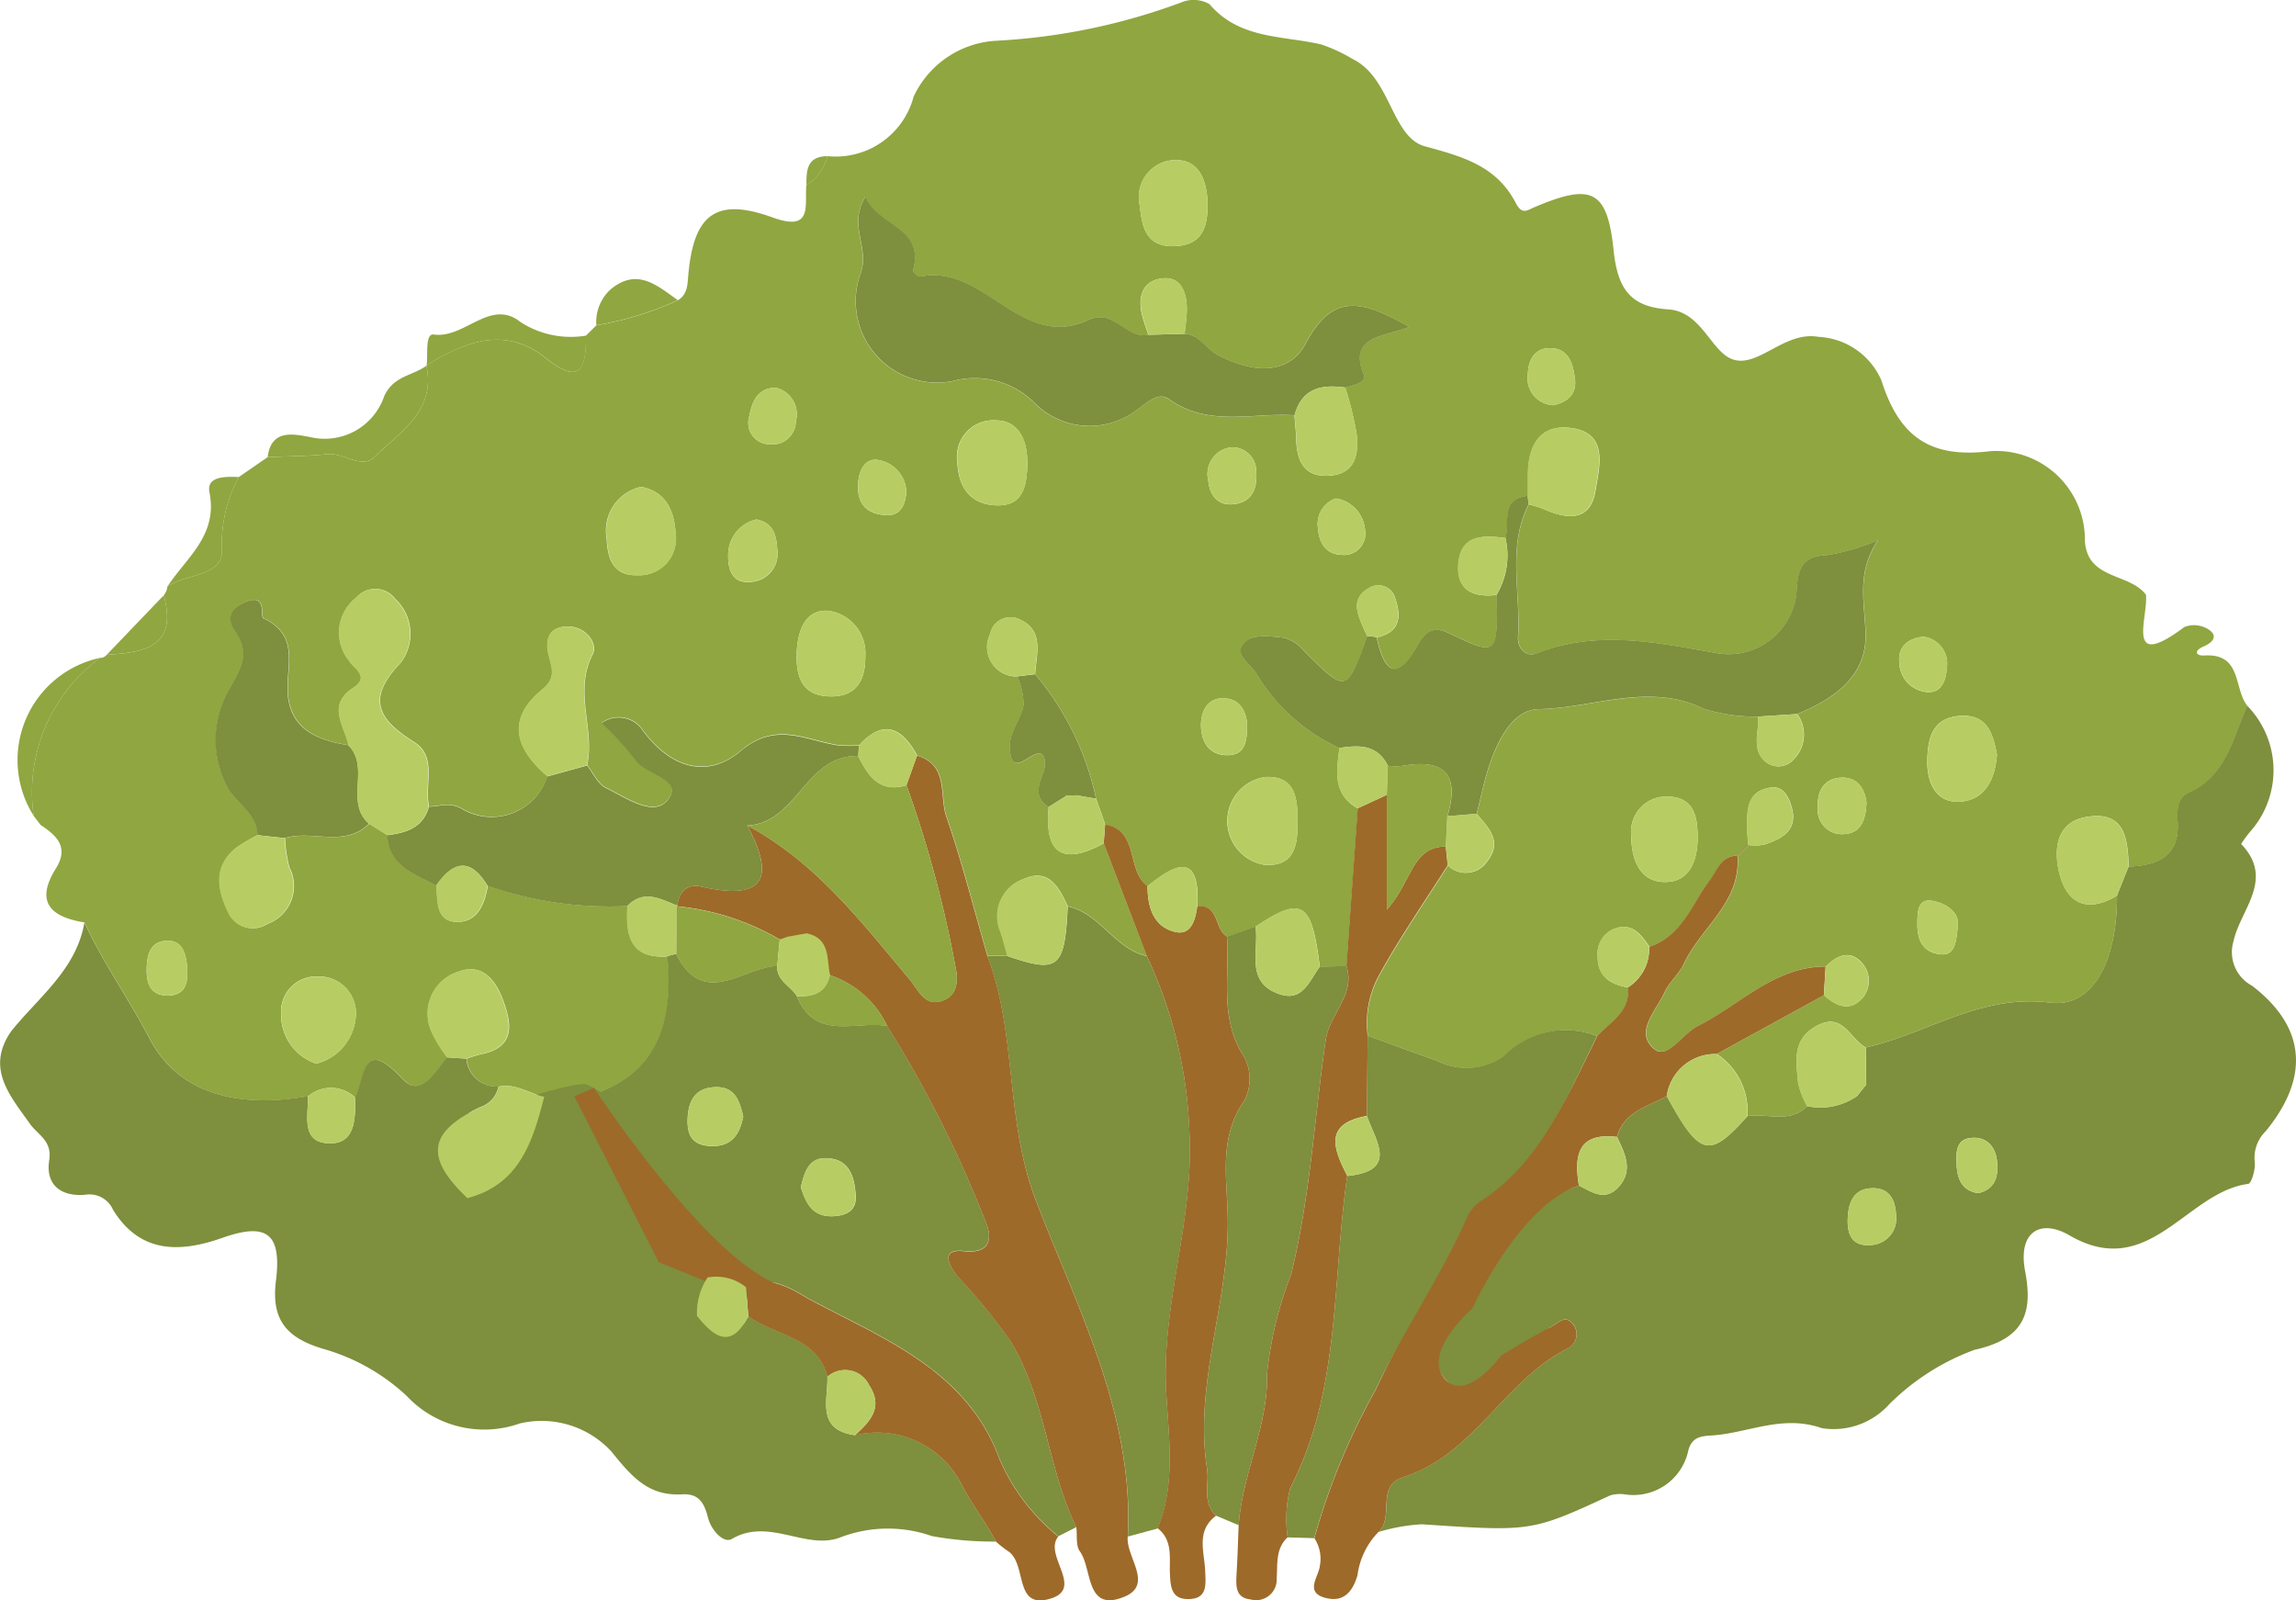 <svg xmlns="http://www.w3.org/2000/svg" width="83.642" height="58.294" viewBox="0 0 83.642 58.294"><path d="M367.976,632.84l-.254-.331a6.076,6.076,0,0,1,2.417-5.756.3.3,0,0,0,.243-.113c1.36-.082,2.6-.281,2.077-2.166a.6.6,0,0,0,.135-.32c.682-.489,2.114-.346,1.981-1.435a5.124,5.124,0,0,1,.62-2.554l1.05-.724c.726-.033,1.455-.033,2.175-.109.6-.064,1.248.569,1.731.093.922-.909,2.229-1.662,1.876-3.314l.007-.016c1.4-.864,2.863-1.447,4.34-.264,1.3,1.041,1.465.329,1.467-.816l.377-.375a11.7,11.7,0,0,0,2.968-.911c.368-.221.351-.583.386-.951.2-2.19,1.017-2.811,3.069-2.068,1.457.528,1.17-.406,1.226-1.157l.008-.022a1.718,1.718,0,0,0,.762-1.055,2.936,2.936,0,0,0,3.142-2.17,3.537,3.537,0,0,1,3.053-2.035,22.684,22.684,0,0,0,6.694-1.393,1.162,1.162,0,0,1,1.031.063c1.093,1.28,2.649,1.14,4.06,1.464a5.787,5.787,0,0,1,1.151.532c1.407.682,1.414,2.854,2.646,3.185,1.432.385,2.61.736,3.3,2.062.23.443.413.265.685.15,2.048-.865,2.647-.666,2.877,1.561.149,1.44.63,2.074,1.991,2.163,1.267.082,1.576,1.65,2.438,1.847.905.207,1.838-1.06,3.035-.846a2.643,2.643,0,0,1,2.289,1.575c.643,2.024,1.733,2.868,3.972,2.589a3.233,3.233,0,0,1,3.446,3.265c.085,1.452,1.663,1.151,2.248,2l-.024-.024c.084.836-.783,2.8,1.4,1.164a.976.976,0,0,1,.856.075c.4.242.178.489-.144.628-.371.161-.321.355.028.335,1.372-.079,1.049,1.221,1.558,1.838-.54,1.175-.756,2.556-2.156,3.168-.349.153-.42.591-.388.963.115,1.318-.67,1.685-1.781,1.724-.037-1.011-.13-2.05-1.537-1.812-1.084.183-1.192,1.135-1.011,1.964.254,1.159,1,1.578,2.12.9.01,2.351-.855,4.105-2.437,3.9-2.554-.322-4.477,1.137-6.715,1.632-.579-.3-.827-1.316-1.8-.78-.906.5-.724,1.312-.662,2.08a3.111,3.111,0,0,0,.332.838c-.64.643-1.452.249-2.18.362a2.5,2.5,0,0,0-1.117-2.263l3.908-2.141c.448.409.952.623,1.411.09a.971.971,0,0,0,.031-1.191c-.429-.569-.934-.393-1.378.055-1.875,0-3.112,1.4-4.638,2.154-.56.278-1.118,1.248-1.6.856-.75-.611.07-1.409.377-2.082.17-.374.524-.662.7-1.035.615-1.321,2.076-2.221,1.952-3.908l.407-.406a1.9,1.9,0,0,0,.543-.013c.671-.217,1.271-.53,1.006-1.4-.1-.342-.3-.743-.736-.685-.916.121-.882.848-.872,1.53,0,.182.021.363.031.546l-.4.407c-.6.012-.713.527-.995.9-.659.872-1.016,2.029-2.2,2.419-.308-.458-.646-.9-1.285-.653a.976.976,0,0,0-.6,1c-.005.745.463,1.025,1.108,1.135.087.883-.646,1.248-1.121,1.776a3.136,3.136,0,0,0-3.412.744,2.377,2.377,0,0,1-2.416.158c-.845-.3-1.686-.61-2.53-.916a3.622,3.622,0,0,1,.454-2.267c.748-1.352,1.634-2.628,2.463-3.935a.933.933,0,0,0,1.428-.152c.574-.737.049-1.221-.38-1.731.167-.64.288-1.3.514-1.915.318-.874.843-1.884,1.761-1.9,2-.034,4-.987,6.028,0a6.377,6.377,0,0,0,1.952.273c.032.574-.274,1.235.308,1.674a.732.732,0,0,0,.984-.118,1.279,1.279,0,0,0,.131-1.65c1.348-.555,2.544-1.376,2.491-2.954-.037-1.117-.339-2.21.45-3.373a8.481,8.481,0,0,1-1.819.534c-.876.03-1.093.422-1.139,1.236a2.477,2.477,0,0,1-2.923,2.337c-2.2-.385-4.36-.854-6.556.011-.4.159-.7-.2-.675-.617.1-1.606-.4-3.262.387-4.811a4.241,4.241,0,0,1,.512.158c.872.389,1.74.5,1.927-.688.135-.858.49-2.109-.955-2.26-1.13-.12-1.52.726-1.511,1.759,0,.239,0,.478,0,.717-1.012.122-.653.969-.815,1.54-.809-.1-1.64-.146-1.721.959-.07.954.551,1.215,1.395,1.114.04,2.214.028,2.239-1.736,1.393-.612-.293-.875-.01-1.13.438-.78,1.372-1.221.981-1.5-.285.947-.207.876-.884.629-1.537a.634.634,0,0,0-.936-.246c-.629.359-.414.9-.193,1.414.048.11.1.217.156.325-.759,2.086-.754,2.082-2.31.531a1.446,1.446,0,0,0-.721-.472c-.461-.053-1.082-.133-1.378.111-.555.455.156.824.364,1.179a6.851,6.851,0,0,0,3.028,2.725c-.1.832-.262,1.681.671,2.2l-.413,5.744-.975.03c-.292-2.381-.638-2.6-2.339-1.468l-1.036.367c-.466-.267-.273-1.177-1.082-1.109.093-1.976-.773-1.574-1.816-.733-.789-.559-.278-2.013-1.544-2.242q-.164-.469-.33-.939a10.347,10.347,0,0,0-2.222-4.536c.041-.761.362-1.638-.644-2.032a.749.749,0,0,0-.994.562,1.069,1.069,0,0,0,.993,1.548,2.836,2.836,0,0,1,.229,1.033c-.09.517-.513,1.007-.505,1.5.02,1.357.861.023,1.192.318.117.1.1.455.031.647-.183.475-.349.91.191,1.26q-.242,2.55,2.006,1.321.783,2.052,1.567,4.1c-1.174-.262-1.7-1.556-2.878-1.81-.321-.681-.688-1.4-1.6-.993a1.438,1.438,0,0,0-.842,1.938c.094.284.168.575.25.863l-.73,0c-.489-1.692-.919-3.405-1.493-5.069-.264-.765.1-1.882-1.067-2.225-.551-1-1.214-1.366-2.12-.38a4.785,4.785,0,0,1-.724,0c-1.2-.171-2.288-.9-3.586.2-1.214,1.026-2.553.626-3.561-.739a1.052,1.052,0,0,0-1.509-.274,10.783,10.783,0,0,1,1.222,1.332c.37.564,1.759.69,1.213,1.436-.512.7-1.547-.057-2.279-.411-.291-.141-.457-.537-.681-.816.286-1.324-.5-2.677.2-4.033.207-.4-.261-1.054-.964-1.017-.676.036-.762.528-.637,1.042.115.473.292.822-.235,1.253-1.327,1.083-.97,2.17.188,3.16a2.126,2.126,0,0,1-3.149,1.154c-.456-.224-.777-.057-1.162-.055-.184-.789.318-1.806-.548-2.349-1.314-.825-1.747-1.57-.484-2.89a1.736,1.736,0,0,0-.2-2.319.911.911,0,0,0-1.427-.042,1.61,1.61,0,0,0-.273,2.263c.164.292.813.6.17,1.016-.976.636-.315,1.376-.172,2.087-1.076-.17-2.054-.54-2.2-1.777-.115-1.012.493-2.192-.893-2.842-.135-.064.146-.9-.609-.614-.555.209-.789.573-.41,1.112.558.789.173,1.364-.236,2.1a3.661,3.661,0,0,0-.092,3.487c.312.65,1.107.99,1.128,1.813a5.965,5.965,0,0,0-.768.454c-.875.7-.692,1.555-.277,2.41a.979.979,0,0,0,1.4.372,1.471,1.471,0,0,0,.8-2.066,5.085,5.085,0,0,1-.157-1.057c1-.312,2.168.363,3.069-.526l.662.414c.055,1.137,1,1.408,1.784,1.837.051.533-.022,1.258.662,1.318.8.071,1.091-.6,1.21-1.311a13.5,13.5,0,0,0,5.09.738c-.067,1.052.087,1.93,1.461,1.835.214,2.382-.321,4.333-2.928,5.1l-1.557.011c-.56-.108-1.056-.5-1.668-.37a1.1,1.1,0,0,1-1.17-1.013,4.6,4.6,0,0,1,.517-.163c1.277-.252,1.129-1.115.806-1.983-.266-.717-.752-1.35-1.617-1.026a1.6,1.6,0,0,0-.969,2.209,4.433,4.433,0,0,0,.565.916c-.446.509-.961,1.513-1.636.78-1.446-1.567-1.369-.063-1.718.691a1.275,1.275,0,0,0-1.721-.057c-2.349.417-4.66.039-5.782-2.114-.745-1.432-1.693-2.749-2.362-4.217-1.237-.2-1.822-.74-1.037-1.983C369.013,633.635,368.551,633.223,367.976,632.84ZM415.5,616.906c.29-.076.786-.188.676-.457-.588-1.443.715-1.368,1.656-1.754-1.641-.919-2.755-1.322-3.763.585-.665,1.259-2.052,1.052-3.225.434-.415-.219-.653-.731-1.194-.766.028-.3.081-.6.079-.9,0-.6-.209-1.193-.887-1.12-.729.079-.917.684-.736,1.369.061.233.148.46.223.691-.81.164-1.271-.973-2.183-.544-2.458,1.156-3.82-2.07-6.132-1.577-.073.016-.275-.166-.262-.213.444-1.613-1.3-1.617-1.726-2.7-.669,1.033.167,1.853-.187,2.805a2.966,2.966,0,0,0,3.34,3.918,3.08,3.08,0,0,1,2.965.757,2.831,2.831,0,0,0,3.8.262c.348-.247.747-.642,1.132-.366,1.438,1.03,3.041.488,4.574.587.023.3.058.594.066.891.021.846.355,1.41,1.292,1.3.876-.1.981-.8.912-1.479A12.03,12.03,0,0,0,415.5,616.906Zm-1.742,15.788c.014-.842-.084-1.665-1.188-1.6a1.62,1.62,0,0,0,0,3.2C413.679,634.363,413.776,633.532,413.763,632.694Zm-35.746,8.842a1.914,1.914,0,0,0,1.433-1.625,1.341,1.341,0,0,0-1.359-1.553,1.283,1.283,0,0,0-1.352,1.373A1.884,1.884,0,0,0,378.017,641.536Zm11.836-21.012a1.634,1.634,0,0,0-1.252,1.9c.03.744.267,1.346,1.11,1.317a1.332,1.332,0,0,0,1.4-1.51C391.065,621.458,390.8,620.7,389.853,620.524Zm14.069-.967c-.014-.646-.253-1.434-1.118-1.455a1.327,1.327,0,0,0-1.431,1.514c.039.913.466,1.538,1.4,1.58C403.777,621.241,403.917,620.494,403.922,619.557Zm35.323,10.7c-.144-.724-.33-1.441-1.306-1.393-1.066.052-1.221.85-1.23,1.665s.354,1.536,1.227,1.461C438.826,631.913,439.184,631.145,439.244,630.258ZM395.518,626.6c-.026.9.23,1.571,1.291,1.556.971-.013,1.22-.71,1.209-1.474a1.555,1.555,0,0,0-1.375-1.647C395.8,624.993,395.542,625.816,395.518,626.6Zm14.967-16.419c-.022-.792-.292-1.564-1.151-1.563a1.347,1.347,0,0,0-1.324,1.62c.078.647.144,1.524,1.2,1.52C410.286,611.753,410.506,611.073,410.485,610.18Zm17.855,23.154c0-.78-.112-1.517-1.112-1.531a1.283,1.283,0,0,0-1.306,1.443c0,.78.275,1.7,1.274,1.67C428.055,634.891,428.327,634.134,428.34,633.334Zm-34.289-11.623A1.311,1.311,0,0,0,393.023,623c-.016.517.14,1.03.759.987a1.028,1.028,0,0,0,1.026-1.207C394.776,622.267,394.661,621.828,394.051,621.711Zm17.26-2.624a.977.977,0,0,0-.8,1.2c.052.546.351.933.931.867.666-.076.869-.585.816-1.183A.867.867,0,0,0,411.311,619.087Zm23.178,12.926c-.061-.473-.3-.9-.872-.9-.67.006-.929.48-.9,1.1a.88.88,0,0,0,.871.961C434.274,633.182,434.471,632.676,434.49,632.013Zm-22.562-2.889c-.05-.366-.209-.9-.888-.9-.59,0-.8.527-.792,1,.008.552.262,1.059.94,1.073C411.838,630.306,411.937,629.845,411.927,629.124ZM394.74,616.909c-.687.028-.86.563-.957,1.076a.778.778,0,0,0,.751.988.851.851,0,0,0,.953-.836A.991.991,0,0,0,394.74,616.909Zm4.772,3.823a1.217,1.217,0,0,0-.959-1.173c-.506-.129-.747.307-.792.774-.058.612.14,1.091.815,1.2C399.043,621.613,399.433,621.515,399.512,620.731Zm23.571-3.184c.488-.1.858-.387.788-.951-.065-.523-.213-1.119-.893-1.128-.566-.008-.813.418-.824.956A.978.978,0,0,0,423.082,617.548Zm-7.931,3.4a.981.981,0,0,0-.642,1.094c.04.542.3.941.863.957a.776.776,0,0,0,.848-.919A1.258,1.258,0,0,0,415.152,620.945Zm21.387,5.036c-.554.067-.914.369-.852.938A1.1,1.1,0,0,0,436.7,628c.516.034.688-.414.712-.861A.984.984,0,0,0,436.539,625.981Zm-63.881,13.074c.677-.06.678-.562.65-1.045-.03-.5-.182-1.017-.8-.953-.585.06-.669.585-.67,1.087C371.839,638.69,372.028,639.071,372.659,639.055Zm65.162-2.582c.04-.38-.309-.753-.907-.869-.525-.1-.554.32-.568.683-.022.573.075,1.119.745,1.249C437.691,637.653,437.758,637.193,437.82,636.473Z" transform="translate(-366.495 -602.789)" fill="#90a640"/><path d="M460.606,643.041c1.112-.039,1.9-.405,1.781-1.724-.032-.372.039-.81.388-.963,1.4-.612,1.616-1.993,2.156-3.168a3.364,3.364,0,0,1,.188,4.486,4.334,4.334,0,0,0-.413.546c1.242,1.293-.035,2.394-.28,3.55a1.383,1.383,0,0,0,.676,1.612c1.967,1.507,2.111,3.333.5,5.3a1.349,1.349,0,0,0-.4,1.12c.033.266-.12.789-.239.8-2.255.294-3.609,3.56-6.51,1.875-1.056-.614-1.89-.134-1.615,1.312.294,1.543-.058,2.462-1.848,2.858a8.588,8.588,0,0,0-3.1,1.978,2.723,2.723,0,0,1-2.464.873c-1.455-.51-2.712.2-4.059.271-.412.023-.683.106-.8.542a2.042,2.042,0,0,1-2.314,1.6,1.218,1.218,0,0,0-.537.04c-2.873,1.328-2.871,1.316-6.849,1.05a6.611,6.611,0,0,0-1.591.283c.6-.534-.1-1.685.9-2,2.586-.813,3.682-3.517,5.989-4.687a.581.581,0,0,0,.171-.929c-.28-.309-.522.019-.778.146-.629.313-1.232,2.172-2.068,2.026-.94-.165-1.006.748-1.783-.132-.863-.977.4-2.073.875-2.686,1.2-1.547,1.836-3.659,4.006-4.361.475.249.962.587,1.446.047.549-.614.213-1.221-.063-1.82.259-.917,1.119-1.1,1.815-1.483,1.2,2.2,1.548,2.29,2.935.727.728-.114,1.541.28,2.18-.363a2.33,2.33,0,0,0,1.818-.371l.33-.414-.017-1.352c2.237-.495,4.16-1.954,6.715-1.632,1.582.2,2.446-1.554,2.437-3.9Q460.392,643.569,460.606,643.041Zm-8.469,12.718c-.02-.521-.206-.978-.777-1-.771-.034-.977.514-.987,1.175-.008.555.2.939.816.893A.962.962,0,0,0,452.137,655.759Zm2.992-.821c.616-.144.732-.6.691-1.115-.044-.551-.353-.943-.933-.9s-.567.54-.546.973C454.366,654.422,454.535,654.85,455.129,654.938Z" transform="translate(-383.063 -611.475)" fill="#7e8f3d"/><path d="M379.036,654.126c.349-.753.271-2.257,1.718-.691.676.733,1.191-.271,1.636-.78l.7.048a1.1,1.1,0,0,0,1.169,1.012.989.989,0,0,1-.66.75c-1.912.905,3.347-1.036,3.886-.815,2.568,1.052,1.957,6.307,4.679,6.979.619.776.57,2.682,1.2,1.453.966.727,2.5.721,2.879,2.209.021.856-.411,1.927,1,2.125a3.449,3.449,0,0,1,3.882,1.789c.38.733.876,1.372,1.258,2.088a12.559,12.559,0,0,1-2.338-.2,4.833,4.833,0,0,0-3.3.036c-1.256.514-2.622-.733-3.984.069-.3.177-.75-.319-.866-.765-.132-.507-.309-.9-.946-.86-1.218.067-1.818-.619-2.575-1.558a3.456,3.456,0,0,0-3.339-1.024,3.87,3.87,0,0,1-4.123-1.007,7.408,7.408,0,0,0-3.043-1.712c-1.371-.41-1.89-1.09-1.716-2.484.214-1.723-.34-2.127-1.946-1.56-1.549.546-3,.582-3.988-1.018a.938.938,0,0,0-1-.552c-.876.082-1.47-.338-1.326-1.256.113-.717-.415-.916-.71-1.336-.71-1.008-1.615-2.008-.676-3.36,1-1.249,2.375-2.245,2.669-3.968.669,1.468,1.617,2.785,2.362,4.217,1.121,2.153,3.433,2.531,5.781,2.114.019.673-.262,1.645.7,1.715C379.044,655.859,379.051,654.908,379.036,654.126Z" transform="translate(-366.1 -614.14)" fill="#7e8f3d"/><path d="M394.706,654.465c2.606-.762,3.142-2.713,2.928-5.1a1.614,1.614,0,0,1,.326-.085c1.005,2.012,2.431.469,3.678.435-.025.54.487.729.717,1.1.671,1.65,2.139.884,3.289,1.085a42.858,42.858,0,0,1,3.567,7.082c.193.422.373,1.236-.777,1.116-.831-.087-.584.475-.241.9a23.325,23.325,0,0,1,1.92,2.343c1.305,2.129,1.362,4.641,2.42,6.817l-.654.332a7.42,7.42,0,0,1-2.144-2.819c-1.163-3.2-4.182-4.367-6.851-5.782-.535-.284-1.466-1.011-2.381-.485a1.727,1.727,0,0,0-1.4-.356,11.339,11.339,0,0,0-3.98-5.85C394.915,655.048,394.842,654.717,394.706,654.465Zm5.693.733c-.127-.531-.276-1.074-.983-1.068-.77.007-1.028.5-1.045,1.2-.013.567.191.91.818.946C399.96,656.316,400.265,655.88,400.4,655.2Zm2.1,2.589c.181.528.389,1.081,1.18,1.045.485-.022.852-.206.819-.743-.042-.7-.229-1.364-1.1-1.372C402.787,656.713,402.63,657.215,402.495,657.787Z" transform="translate(-373.324 -614.53)" fill="#7e8f3d"/><path d="M414.219,648.766l.73,0c1.861.642,2.092.452,2.2-1.808,1.179.254,1.7,1.548,2.878,1.81a16.407,16.407,0,0,1,1.555,6.384c.181,3.219-1.013,6.246-.848,9.44.085,1.663.362,3.388-.306,5.026l-1.09.294c.232-4.415-1.825-8.3-3.328-12.186C414.846,654.732,415.312,651.633,414.219,648.766Z" transform="translate(-378.251 -613.942)" fill="#7e8f3d"/><path d="M410.4,646.914c1.093,2.867.627,5.966,1.784,8.956,1.5,3.882,3.56,7.771,3.328,12.186-.078.746.953,1.745-.114,2.193-1.44.6-1.165-1.011-1.631-1.65-.153-.21-.091-.576-.127-.871-1.058-2.176-1.115-4.688-2.42-6.817a23.321,23.321,0,0,0-1.92-2.343c-.342-.429-.589-.99.241-.9,1.15.12.97-.694.777-1.116a42.859,42.859,0,0,0-3.567-7.082,3.554,3.554,0,0,0-2.091-1.857c-.117-.6-1.728-1.332-1.822-1.3a9.19,9.19,0,0,0-3.752-1.212l.018-.022c.051-.514.375-.807.845-.7,2.249.522,2.775-.225,1.7-2.222,2.484,1.325,4.154,3.511,5.91,5.6.338.4.563,1.043,1.241.77.534-.216.54-.761.428-1.257a41.838,41.838,0,0,0-1.778-6.58l.386-1.075c1.166.342.8,1.459,1.067,2.224C409.479,643.509,409.908,645.222,410.4,646.914Z" transform="translate(-374.429 -612.09)" fill="#9d6a29"/><path d="M442.989,653.25c-.7.383-1.555.566-1.815,1.483-1.434-.169-1.562.682-1.384,1.773-2.171.7-3.878,4.472-3.878,4.472s-1.866,1.6-1,2.575c.777.881,2.039-.851,2.039-.851s1.183-.729,1.812-1.042c.256-.126.5-.454.778-.146a.581.581,0,0,1-.171.929c-2.307,1.17-3.4,3.873-5.989,4.687-1,.315-.3,1.466-.9,2a2.771,2.771,0,0,0-.759,1.578c-.181.6-.508.984-1.152.819-.793-.2-.259-.771-.218-1.166a1.362,1.362,0,0,0-.2-1.012,24.646,24.646,0,0,1,2.231-5.4c1-2.134,3.371-6.435,3.371-6.435l.428-.531c2.2-1.417,3.179-3.711,4.274-5.921.475-.529,1.209-.893,1.12-1.777a1.658,1.658,0,0,0,.774-1.478c1.188-.39,1.545-1.547,2.2-2.419.282-.371.4-.886.995-.9l.022.023c.123,1.686-1.337,2.587-1.952,3.908-.174.373-.528.661-.7,1.035-.306.673-1.127,1.47-.377,2.082.481.392,1.04-.578,1.6-.856,1.526-.758,2.763-2.15,4.639-2.154q-.031.524-.064,1.047l-3.908,2.141A1.781,1.781,0,0,0,442.989,653.25Z" transform="translate(-382.271 -613.319)" fill="#9d6a29"/><path d="M440.114,653.206c-1.1,2.21-2.067,4.617-4.268,6.034a1.454,1.454,0,0,0-.422.465c-.975,2.238-2.382,4.255-3.384,6.389a24.642,24.642,0,0,0-2.231,5.4l-.968-.028a4.579,4.579,0,0,1,.091-1.789c1.86-3.591,1.519-7.562,2.08-11.376,1.878-.187,1.033-1.272.718-2.182l.026-2.929c.842.306,1.683.619,2.529.916a2.378,2.378,0,0,0,2.416-.158A3.135,3.135,0,0,1,440.114,653.206Z" transform="translate(-381.933 -615.465)" fill="#7e8f3d"/><path d="M428.993,649.407l.975-.03c.342,1.051-.614,1.734-.754,2.7-.413,2.846-.567,5.722-1.264,8.55a13.743,13.743,0,0,0-.872,3.593c.047,1.915-.9,3.645-1.036,5.527l-.818-.344c-.524-.491-.242-1.137-.332-1.713-.481-3.077.785-6.007.756-9.053-.013-1.461-.363-2.983.61-4.366a1.73,1.73,0,0,0-.007-1.571c-.925-1.4-.528-2.92-.632-4.394l1.037-.367c.141.876-.4,2.023.866,2.462C428.37,650.7,428.62,649.918,428.993,649.407Z" transform="translate(-380.919 -614.191)" fill="#7e8f3d"/><path d="M426.44,668.127c.135-1.882,1.083-3.613,1.036-5.528a13.742,13.742,0,0,1,.872-3.593c.7-2.828.851-5.7,1.264-8.55.14-.966,1.1-1.649.754-2.7q.205-2.872.412-5.744l1.059-.489c0,1.251,0,2.5,0,4.183.931-1.043.911-2.3,2.149-2.3l.071.682c-.829,1.307-1.715,2.583-2.463,3.935a3.622,3.622,0,0,0-.454,2.267q-.012,1.464-.025,2.929c-1.6.28-1.211,1.214-.718,2.182-.561,3.814-.221,7.785-2.08,11.376a4.582,4.582,0,0,0-.091,1.789c-.448.413-.363.975-.4,1.495a.751.751,0,0,1-.949.771c-.574-.061-.533-.517-.512-.942C426.4,669.307,426.417,668.717,426.44,668.127Z" transform="translate(-381.317 -612.57)" fill="#9d6a29"/><path d="M424.382,647.05c.1,1.475-.292,3,.632,4.394a1.73,1.73,0,0,1,.007,1.571c-.973,1.383-.623,2.9-.61,4.366.029,3.046-1.236,5.975-.756,9.052.09.576-.192,1.221.332,1.712-.744.548-.429,1.309-.4,2.011.018.49.1,1.037-.641,1.028-.586-.007-.62-.451-.642-.9-.029-.59.12-1.233-.448-1.682.67-1.638.392-3.363.307-5.026-.164-3.194,1.029-6.221.848-9.44a16.41,16.41,0,0,0-1.555-6.384q-.784-2.052-1.566-4.1c.018-.229.035-.459.052-.688,1.266.23.756,1.684,1.544,2.243,0,.766.215,1.491,1.012,1.675.581.135.738-.448.8-.943C424.109,645.873,423.916,646.783,424.382,647.05Z" transform="translate(-379.683 -612.935)" fill="#9d6a29"/><path d="M402.459,665.45c.915-.526,1.845.2,2.381.485,2.669,1.414,5.688,2.582,6.851,5.782a7.42,7.42,0,0,0,2.145,2.819c-.582.7,1.075,1.974-.434,2.3-1.176.251-.708-1.348-1.416-1.78a4.272,4.272,0,0,1-.419-.331c-.383-.718-.879-1.356-1.259-2.089a3.448,3.448,0,0,0-3.881-1.789c.545-.5,1.052-1.011.515-1.825a.968.968,0,0,0-1.52-.3c-.383-1.489-1.913-1.482-2.88-2.209Z" transform="translate(-375.282 -618.566)" fill="#9d6a29"/><path d="M384.927,620.611c.353,1.651-.954,2.4-1.876,3.313-.483.476-1.133-.156-1.731-.093-.721.076-1.449.076-2.175.109.123-1.045.973-.832,1.537-.733a2.29,2.29,0,0,0,2.706-1.479C383.721,620.976,384.421,620.983,384.927,620.611Z" transform="translate(-369.394 -607.289)" fill="#90a640"/><path d="M392.7,618.883c0,1.145-.167,1.858-1.467.816-1.477-1.183-2.939-.6-4.34.264.05-.4-.061-1.164.259-1.12,1.138.158,2.065-1.341,3.169-.447A3.378,3.378,0,0,0,392.7,618.883Z" transform="translate(-371.35 -606.658)" fill="#90a640"/><path d="M369.953,634.849a6.076,6.076,0,0,0-2.417,5.756A3.807,3.807,0,0,1,369.953,634.849Z" transform="translate(-366.308 -610.885)" fill="#90a640"/><path d="M376.861,626.033a5.123,5.123,0,0,0-.62,2.554c.133,1.089-1.3.946-1.981,1.435.69-1.056,1.842-1.861,1.531-3.43C375.672,625.993,376.386,626.016,376.861,626.033Z" transform="translate(-368.16 -608.657)" fill="#90a640"/><path d="M395.691,616.758c.967-.794,1.692-.13,2.44.4a11.662,11.662,0,0,1-2.967.912A1.6,1.6,0,0,1,395.691,616.758Z" transform="translate(-373.439 -606.224)" fill="#90a640"/><path d="M373.378,631.8c.521,1.885-.718,2.084-2.077,2.166Z" transform="translate(-367.413 -610.115)" fill="#90a640"/><path d="M406.167,610.4a1.718,1.718,0,0,1-.762,1.055C405.392,610.906,405.433,610.4,406.167,610.4Z" transform="translate(-376.025 -604.71)" fill="#90a640"/><path d="M430.157,636.136a6.852,6.852,0,0,1-3.028-2.725c-.209-.354-.919-.723-.364-1.179.3-.244.917-.164,1.378-.111a1.447,1.447,0,0,1,.721.472c1.556,1.55,1.552,1.555,2.31-.531a1.335,1.335,0,0,1,.343.043c.276,1.265.716,1.656,1.5.285.255-.448.518-.731,1.13-.438,1.765.847,1.777.822,1.737-1.392a2.783,2.783,0,0,0,.325-2.074c.162-.571-.2-1.418.815-1.54q.011.157.029.314c-.786,1.549-.283,3.206-.387,4.811-.027.417.271.777.675.617,2.2-.865,4.356-.4,6.556-.011a2.478,2.478,0,0,0,2.923-2.337c.046-.814.263-1.206,1.139-1.236a8.484,8.484,0,0,0,1.819-.534c-.789,1.163-.487,2.257-.45,3.373.052,1.578-1.143,2.4-2.491,2.955l-1.423.093a6.375,6.375,0,0,1-1.952-.273c-2.026-.992-4.028-.038-6.028,0-.918.016-1.443,1.026-1.761,1.9-.226.619-.346,1.275-.514,1.916q-.531.046-1.064.089c.457-1.514-.1-2.113-1.646-1.833a2.669,2.669,0,0,1-.523-.006C431.541,636,430.863,636.027,430.157,636.136Z" transform="translate(-381.367 -608.889)" fill="#7e8f3d"/><path d="M419.791,617.367c.542.035.78.547,1.194.766,1.173.617,2.56.825,3.225-.434,1.008-1.908,2.122-1.5,3.763-.585-.941.386-2.244.312-1.656,1.754.11.269-.386.382-.676.457-.867-.125-1.587.023-1.85,1.008-1.534-.1-3.136.443-4.575-.588-.385-.276-.784.12-1.132.366a2.831,2.831,0,0,1-3.8-.262,3.08,3.08,0,0,0-2.965-.757,2.966,2.966,0,0,1-3.34-3.918c.354-.952-.482-1.772.187-2.805.431,1.082,2.17,1.086,1.726,2.7-.013.047.189.229.262.213,2.312-.493,3.673,2.733,6.132,1.577.911-.429,1.372.707,2.182.544Z" transform="translate(-376.63 -605.208)" fill="#7e8f3d"/><path d="M398.085,641.685c1.073,2,.546,2.744-1.7,2.222-.469-.109-.794.183-.845.7-.61-.241-1.221-.611-1.824.014a13.5,13.5,0,0,1-5.09-.738c-.62-1.033-1.245-.914-1.872-.008-.785-.428-1.73-.7-1.784-1.836.685-.085,1.307-.264,1.52-1.04.383,0,.7-.17,1.161.055A2.126,2.126,0,0,0,390.8,639.9l1.451-.4c.223.28.39.676.681.816.732.354,1.767,1.111,2.279.411.546-.746-.843-.872-1.213-1.436a10.785,10.785,0,0,0-1.222-1.332,1.052,1.052,0,0,1,1.509.274c1.008,1.365,2.347,1.765,3.561.739,1.3-1.1,2.387-.366,3.586-.2a4.758,4.758,0,0,0,.724,0c-.009.129-.016.258-.024.386C400.211,639.09,399.909,641.6,398.085,641.685Z" transform="translate(-370.864 -611.615)" fill="#7e8f3d"/><path d="M378.13,640.593c-.021-.823-.816-1.164-1.128-1.813a3.661,3.661,0,0,1,.092-3.487c.409-.731.795-1.306.236-2.1-.38-.538-.146-.9.41-1.111.756-.284.474.551.609.614,1.387.65.778,1.83.893,2.842.141,1.236,1.119,1.607,2.2,1.777.813.805-.142,2.077.755,2.86-.9.889-2.07.214-3.068.526Z" transform="translate(-368.753 -610.172)" fill="#7e8f3d"/><path d="M383.706,640.045c-.9-.783.058-2.055-.755-2.86-.144-.711-.8-1.452.172-2.088.643-.419-.007-.724-.17-1.016a1.61,1.61,0,0,1,.273-2.263.911.911,0,0,1,1.427.042,1.736,1.736,0,0,1,.2,2.319c-1.262,1.32-.83,2.064.484,2.89.866.544.364,1.561.548,2.349-.212.776-.833.955-1.519,1.04Z" transform="translate(-370.266 -610.038)" fill="#b7cd63"/><path d="M391.314,656.1c-.414,1.626-.9,3.2-2.8,3.693-1.555-1.479-1.438-2.408.474-3.313a.989.989,0,0,0,.66-.75C390.258,655.6,390.754,655.988,391.314,656.1Z" transform="translate(-371.488 -616.15)" fill="#b7cd63"/><path d="M393.866,638.379l-1.451.4c-1.158-.99-1.514-2.076-.188-3.16.527-.43.35-.78.235-1.253-.125-.514-.039-1.006.637-1.042.7-.037,1.171.616.964,1.017C393.364,635.7,394.152,637.055,393.866,638.379Z" transform="translate(-372.483 -610.501)" fill="#b7cd63"/><path d="M416.232,635.643a10.358,10.358,0,0,1,2.223,4.535l-.684-.12c-.122-.116-.379-.109-.38.005l-.665.42c-.54-.351-.375-.786-.191-1.261.074-.192.086-.544-.031-.647-.331-.3-1.172,1.038-1.192-.318-.007-.5.416-.986.505-1.5a2.834,2.834,0,0,0-.229-1.033Z" transform="translate(-378.527 -611.085)" fill="#7e8f3d"/><path d="M388.357,653.279l-.7-.048a4.413,4.413,0,0,1-.565-.915,1.6,1.6,0,0,1,.969-2.21c.865-.324,1.351.31,1.617,1.026.322.868.471,1.731-.807,1.983A4.614,4.614,0,0,0,388.357,653.279Z" transform="translate(-371.37 -614.716)" fill="#b7cd63"/><path d="M440.585,626.42q-.018-.157-.029-.314c0-.239.005-.478,0-.717-.01-1.033.38-1.878,1.511-1.759,1.445.152,1.09,1.4.954,2.26-.187,1.186-1.055,1.076-1.927.688A4.245,4.245,0,0,0,440.585,626.42Z" transform="translate(-384.902 -608.049)" fill="#b7cd63"/><path d="M378.175,643.487l.994.112a5.038,5.038,0,0,0,.156,1.058,1.471,1.471,0,0,1-.8,2.066.979.979,0,0,1-1.4-.372c-.415-.854-.6-1.706.277-2.41A6,6,0,0,1,378.175,643.487Z" transform="translate(-368.798 -613.066)" fill="#b7cd63"/><path d="M428.479,642.255c.012.839-.085,1.67-1.187,1.6a1.62,1.62,0,0,1,0-3.2C428.394,640.591,428.492,641.414,428.479,642.255Z" transform="translate(-381.209 -612.351)" fill="#b7cd63"/><path d="M447.331,655.691a1.781,1.781,0,0,1,1.818-1.535,2.5,2.5,0,0,1,1.117,2.263C448.879,657.981,448.53,657.895,447.331,655.691Z" transform="translate(-386.613 -615.76)" fill="#b7cd63"/><path d="M417.269,646.579c-.1,2.26-.334,2.45-2.2,1.808-.082-.289-.156-.579-.25-.863a1.438,1.438,0,0,1,.842-1.938C416.582,645.183,416.948,645.9,417.269,646.579Z" transform="translate(-378.377 -613.567)" fill="#b7cd63"/><path d="M468.955,644.4q-.213.528-.428,1.056c-1.123.674-1.866.255-2.12-.9-.182-.829-.073-1.78,1.011-1.964C468.825,642.345,468.918,643.385,468.955,644.4Z" transform="translate(-391.412 -612.829)" fill="#b7cd63"/><path d="M381.082,653.552a1.883,1.883,0,0,1-1.277-1.8,1.283,1.283,0,0,1,1.351-1.373,1.341,1.341,0,0,1,1.359,1.553A1.914,1.914,0,0,1,381.082,653.552Z" transform="translate(-369.56 -614.805)" fill="#b7cd63"/><path d="M396.925,626.515c.95.178,1.212.934,1.262,1.711a1.332,1.332,0,0,1-1.4,1.51c-.843.029-1.08-.573-1.11-1.317A1.634,1.634,0,0,1,396.925,626.515Z" transform="translate(-373.567 -608.78)" fill="#b7cd63"/><path d="M415.309,624.73c0,.937-.144,1.684-1.145,1.64-.938-.042-1.366-.667-1.4-1.58a1.327,1.327,0,0,1,1.431-1.514C415.056,623.3,415.295,624.084,415.309,624.73Z" transform="translate(-377.882 -607.962)" fill="#b7cd63"/><path d="M462.57,639.067c-.061.887-.418,1.656-1.308,1.733-.874.076-1.235-.66-1.227-1.461.008-.816.164-1.614,1.23-1.665C462.241,637.625,462.426,638.343,462.57,639.067Z" transform="translate(-389.821 -611.598)" fill="#b7cd63"/><path d="M404.927,634.114c.025-.783.282-1.606,1.125-1.564a1.555,1.555,0,0,1,1.375,1.647c.011.764-.238,1.461-1.209,1.474C405.158,635.685,404.9,635.015,404.927,634.114Z" transform="translate(-375.904 -610.304)" fill="#b7cd63"/><path d="M424.111,612.149c.021.893-.2,1.573-1.28,1.577-1.051,0-1.117-.873-1.2-1.52a1.347,1.347,0,0,1,1.324-1.62C423.82,610.584,424.089,611.357,424.111,612.149Z" transform="translate(-380.121 -604.758)" fill="#b7cd63"/><path d="M448.024,643.138c-.014.8-.286,1.556-1.144,1.579-1,.028-1.277-.89-1.274-1.67a1.283,1.283,0,0,1,1.306-1.443C447.91,641.619,448.022,642.355,448.024,643.138Z" transform="translate(-386.177 -612.591)" fill="#b7cd63"/><path d="M429.193,622.671c.263-.985.983-1.133,1.85-1.008a12.132,12.132,0,0,1,.419,1.72c.069.676-.036,1.376-.912,1.479-.937.11-1.271-.454-1.292-1.3C429.251,623.264,429.216,622.967,429.193,622.671Z" transform="translate(-382.033 -607.545)" fill="#b7cd63"/><path d="M456.174,653.522q.009.676.018,1.353l-.33.413a2.331,2.331,0,0,1-1.818.372,3.106,3.106,0,0,1-.332-.838c-.063-.768-.244-1.582.661-2.08C455.347,652.206,455.594,653.22,456.174,653.522Z" transform="translate(-388.21 -615.365)" fill="#b7cd63"/><path d="M429.625,649.184c-.373.511-.623,1.29-1.472.994-1.263-.439-.725-1.586-.866-2.462C428.988,646.586,429.333,646.8,429.625,649.184Z" transform="translate(-381.551 -613.968)" fill="#b7cd63"/><path d="M418.241,641.55l.684.12.329.94c-.017.229-.034.459-.052.688q-2.247,1.223-2.007-1.322l.667-.419Z" transform="translate(-378.997 -612.577)" fill="#b7cd63"/><path d="M396.664,646.827c.6-.626,1.214-.255,1.824-.014l-.017.022q-.01.871-.019,1.742a1.614,1.614,0,0,0-.326.085C396.75,648.757,396.6,647.879,396.664,646.827Z" transform="translate(-373.815 -613.823)" fill="#b7cd63"/><path d="M423.838,646.465c-.067.495-.224,1.077-.8.943-.8-.184-1.012-.909-1.012-1.675C423.066,644.891,423.931,644.489,423.838,646.465Z" transform="translate(-380.222 -613.458)" fill="#b7cd63"/><path d="M402.618,628.1c.61.117.725.557.756,1.064a1.028,1.028,0,0,1-1.026,1.207c-.62.043-.776-.469-.759-.987A1.312,1.312,0,0,1,402.618,628.1Z" transform="translate(-375.062 -609.181)" fill="#b7cd63"/><path d="M438.883,628.99a2.783,2.783,0,0,1-.325,2.073c-.845.1-1.465-.161-1.4-1.114C437.243,628.844,438.074,628.892,438.883,628.99Z" transform="translate(-384.044 -609.394)" fill="#b7cd63"/><path d="M415.961,634.938l-.645.078a1.069,1.069,0,0,1-.993-1.548.749.749,0,0,1,.994-.562C416.322,633.3,416,634.177,415.961,634.938Z" transform="translate(-378.256 -610.381)" fill="#b7cd63"/><path d="M431.346,639.222c.706-.109,1.384-.14,1.766.643q-.018.532-.036,1.063l-1.059.49C431.084,640.9,431.243,640.054,431.346,639.222Z" transform="translate(-382.556 -611.975)" fill="#b7cd63"/><path d="M407.925,639.3c.007-.129.015-.257.024-.386.907-.987,1.57-.617,2.121.38q-.193.537-.385,1.075C408.7,640.664,408.284,640.034,407.925,639.3Z" transform="translate(-376.662 -611.766)" fill="#b7cd63"/><path d="M425.783,624.593a.867.867,0,0,1,.946.88c.052.6-.15,1.107-.816,1.183-.579.066-.879-.321-.931-.867A.977.977,0,0,1,425.783,624.593Z" transform="translate(-380.967 -608.295)" fill="#b7cd63"/><path d="M456.466,641.582c-.019.663-.215,1.169-.9,1.161a.88.88,0,0,1-.871-.961c-.026-.62.233-1.094.9-1.1C456.166,640.677,456.405,641.109,456.466,641.582Z" transform="translate(-388.471 -612.358)" fill="#b7cd63"/><path d="M445.836,648.682a1.658,1.658,0,0,1-.774,1.478c-.644-.109-1.112-.389-1.107-1.134a.976.976,0,0,1,.6-1C445.19,647.782,445.528,648.224,445.836,648.682Z" transform="translate(-385.76 -614.195)" fill="#b7cd63"/><path d="M426.313,637.716c.01.721-.089,1.182-.741,1.169-.677-.014-.931-.522-.94-1.073-.007-.47.2-.995.792-1C426.1,636.812,426.263,637.35,426.313,637.716Z" transform="translate(-380.881 -611.381)" fill="#b7cd63"/><path d="M423.3,618.369l-1.321.037c-.075-.231-.161-.458-.223-.691-.181-.685.007-1.29.736-1.369.677-.073.882.521.886,1.12C423.38,617.766,423.327,618.067,423.3,618.369Z" transform="translate(-380.138 -606.211)" fill="#b7cd63"/><path d="M403.557,621.679a.991.991,0,0,1,.747,1.228.851.851,0,0,1-.953.836.778.778,0,0,1-.751-.988C402.7,622.242,402.87,621.707,403.557,621.679Z" transform="translate(-375.312 -607.559)" fill="#b7cd63"/><path d="M409.676,626.389c-.078.783-.469.882-.935.8-.676-.111-.873-.59-.815-1.2.045-.467.286-.9.792-.774A1.217,1.217,0,0,1,409.676,626.389Z" transform="translate(-376.66 -608.447)" fill="#b7cd63"/><path d="M382.816,656.162c.015.782.008,1.733-1.018,1.659-.965-.07-.685-1.042-.7-1.715A1.276,1.276,0,0,1,382.816,656.162Z" transform="translate(-369.88 -616.175)" fill="#b7cd63"/><path d="M441.491,621.832a.978.978,0,0,1-.929-1.123c.01-.538.258-.964.824-.956.68.009.828.6.893,1.128C442.349,621.445,441.979,621.732,441.491,621.832Z" transform="translate(-384.903 -607.073)" fill="#b7cd63"/><path d="M387.353,645.7c.628-.907,1.253-1.026,1.872.008-.119.706-.412,1.382-1.21,1.311C387.331,646.958,387.4,646.233,387.353,645.7Z" transform="translate(-371.467 -613.442)" fill="#b7cd63"/><path d="M436.619,642.532q.533-.044,1.064-.089c.428.51.954.993.38,1.73a.933.933,0,0,1-1.428.152c-.024-.228-.047-.455-.071-.683Q436.592,643.088,436.619,642.532Z" transform="translate(-383.894 -612.803)" fill="#b7cd63"/><path d="M430.976,627.079a1.258,1.258,0,0,1,1.069,1.131.776.776,0,0,1-.848.919c-.563-.016-.824-.415-.863-.957A.981.981,0,0,1,430.976,627.079Z" transform="translate(-382.32 -608.923)" fill="#b7cd63"/><path d="M459.518,633.816a.984.984,0,0,1,.878,1.153c-.025.447-.2.895-.712.861a1.1,1.1,0,0,1-1.017-1.076C458.6,634.185,458.964,633.883,459.518,633.816Z" transform="translate(-389.473 -610.624)" fill="#b7cd63"/><path d="M451.278,643.24c-.011-.182-.03-.363-.032-.545-.01-.682-.044-1.409.872-1.53.438-.058.632.343.736.685.265.872-.335,1.185-1.006,1.4a1.938,1.938,0,0,1-.544.014Z" transform="translate(-387.601 -612.478)" fill="#b7cd63"/><path d="M451.763,637.679l1.423-.093a1.278,1.278,0,0,1-.131,1.65.732.732,0,0,1-.984.118C451.49,638.914,451.8,638.253,451.763,637.679Z" transform="translate(-387.719 -611.576)" fill="#b7cd63"/><path d="M374.068,650.63c-.629.016-.818-.365-.817-.911,0-.5.084-1.026.67-1.087.616-.064.768.453.8.953C374.747,650.068,374.747,650.57,374.068,650.63Z" transform="translate(-367.906 -614.364)" fill="#b7cd63"/><path d="M461.023,647.554c-.063.72-.129,1.18-.73,1.063-.671-.13-.768-.676-.745-1.249.014-.363.043-.786.568-.683C460.714,646.8,461.063,647.174,461.023,647.554Z" transform="translate(-389.697 -613.87)" fill="#b7cd63"/><path d="M454.991,650.8q.033-.524.064-1.047c.444-.448.949-.623,1.378-.055a.971.971,0,0,1-.031,1.191C455.943,651.42,455.439,651.206,454.991,650.8Z" transform="translate(-388.547 -614.544)" fill="#b7cd63"/><path d="M432.949,633.209a1.337,1.337,0,0,0-.343-.043c-.052-.108-.108-.215-.156-.325-.221-.512-.436-1.055.193-1.414a.634.634,0,0,1,.936.246C433.825,632.325,433.9,633,432.949,633.209Z" transform="translate(-382.799 -609.994)" fill="#b7cd63"/><path d="M450.751,644.351l.4-.407.027.025-.407.405Z" transform="translate(-387.477 -613.182)" fill="#8e7931"/><path d="M457.914,661.7a.961.961,0,0,1-.949,1.062c-.617.046-.824-.339-.816-.893.01-.661.216-1.209.987-1.175C457.708,660.716,457.894,661.172,457.914,661.7Z" transform="translate(-388.84 -617.41)" fill="#b7cd63"/><path d="M443.031,659.96c-.179-1.091-.051-1.942,1.384-1.773.276.6.612,1.206.063,1.82C443.993,660.547,443.506,660.209,443.031,659.96Z" transform="translate(-385.511 -616.773)" fill="#b7cd63"/><path d="M462.244,660.254c-.594-.088-.763-.516-.789-1.037-.021-.433-.027-.927.546-.973s.889.344.933.9C462.976,659.651,462.86,660.11,462.244,660.254Z" transform="translate(-390.178 -616.792)" fill="#b7cd63"/><path d="M456.607,656.061l.33-.413Z" transform="translate(-388.955 -616.137)" fill="#90a640"/><path d="M406.407,669.8a.968.968,0,0,1,1.52.3c.537.814.03,1.322-.515,1.825C406,671.73,406.428,670.659,406.407,669.8Z" transform="translate(-376.267 -619.65)" fill="#b7cd63"/><path d="M399.059,648.7q.009-.871.019-1.742a9.2,9.2,0,0,1,3.751,1.211c-.031.321-.061.644-.092.967C401.49,649.164,400.064,650.707,399.059,648.7Z" transform="translate(-374.423 -613.941)" fill="#90a640"/><path d="M401.638,656.835c-.134.682-.439,1.118-1.21,1.073-.627-.036-.831-.38-.818-.946.017-.692.275-1.189,1.045-1.2C401.362,655.761,401.511,656.3,401.638,656.835Z" transform="translate(-374.562 -616.167)" fill="#b7cd63"/><path d="M405.126,660.3c.135-.573.292-1.074.895-1.07.875.008,1.062.674,1.1,1.372.033.537-.334.721-.819.743C405.515,661.38,405.307,660.827,405.126,660.3Z" transform="translate(-375.955 -617.042)" fill="#b7cd63"/><path d="M403.98,649.464c.031-.323.061-.645.092-.967.094-.035.188-.068.284-.1l.7-.126c.857.188.726.922.842,1.52-.136.665-.619.792-1.2.772C404.467,650.193,403.954,650,403.98,649.464Z" transform="translate(-375.665 -614.275)" fill="#b7cd63"/><path d="M404.939,651.08c.578.02,1.061-.107,1.2-.772a3.554,3.554,0,0,1,2.092,1.858C407.078,651.964,405.61,652.73,404.939,651.08Z" transform="translate(-375.908 -614.789)" fill="#90a640"/><path d="M406.559,639.63c.359.731.779,1.36,1.76,1.068a41.911,41.911,0,0,1,1.778,6.58c.112.5.106,1.041-.428,1.257-.678.273-.9-.366-1.241-.77-1.756-2.092-3.426-4.278-5.91-5.6C404.342,642.079,404.644,639.567,406.559,639.63Z" transform="translate(-375.296 -612.092)" fill="#90a640"/><path d="M431.616,659.361c-.493-.968-.878-1.9.718-2.182C432.649,658.089,433.494,659.174,431.616,659.361Z" transform="translate(-382.536 -616.524)" fill="#b7cd63"/><path d="M435.893,641.92q-.027.555-.055,1.111c-1.238,0-1.218,1.253-2.149,2.3,0-1.68,0-2.932,0-4.183q.018-.533.036-1.064a2.664,2.664,0,0,0,.523.006C435.794,639.807,436.35,640.406,435.893,641.92Z" transform="translate(-383.168 -612.191)" fill="#90a640"/><path d="M418.474,641.433l-.38.005c0-.114,0-.228,0-.342l.01-.01Z" transform="translate(-379.23 -612.46)" fill="#7e8f3d"/><path d="M394.8,655.8s3.846,5.843,6.494,7.075,5.856,3.211,5.856,3.211c.234.188-5.572-2.138-5.572-2.138l-4.414-1.8-3.071-6.037Z" transform="translate(-373.168 -616.175)" fill="#9d6a29"/><path d="M400.067,666.428a2.31,2.31,0,0,1,.387-1.4,1.726,1.726,0,0,1,1.4.356l.083,1.058C401.307,667.667,400.686,667.2,400.067,666.428Z" transform="translate(-374.676 -618.495)" fill="#b7cd63"/></svg>